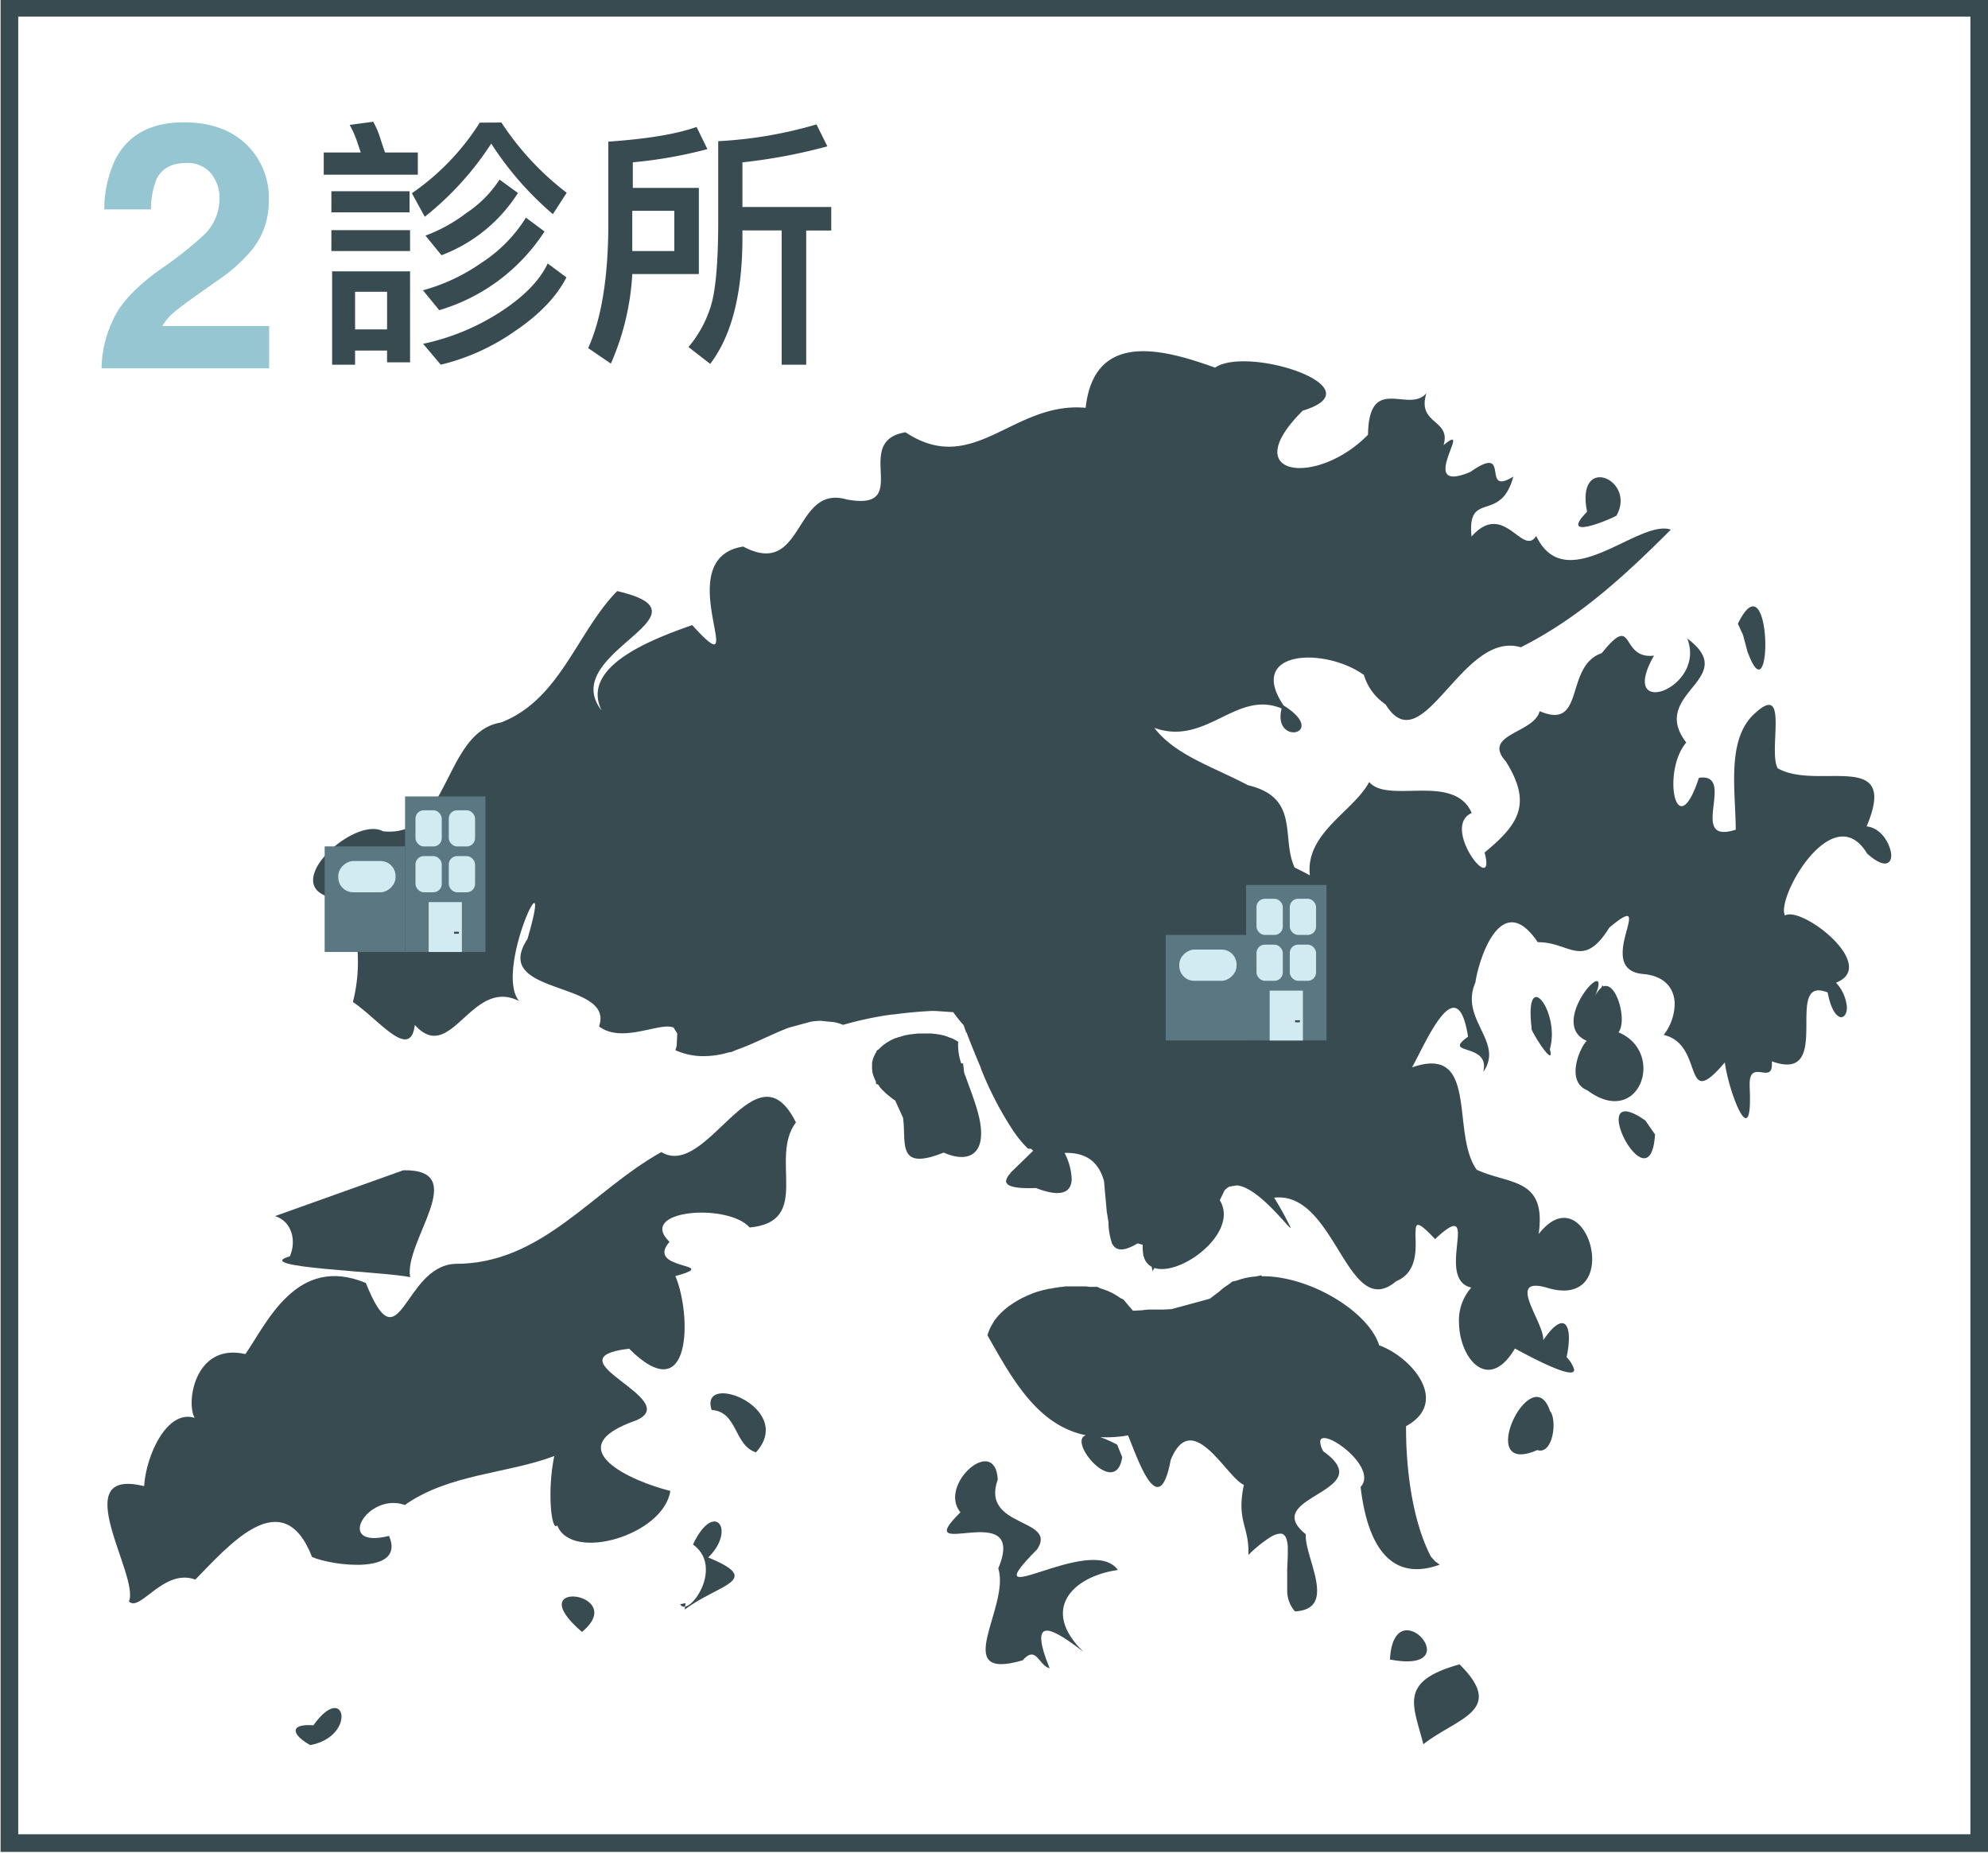 <svg xmlns="http://www.w3.org/2000/svg" viewBox="0 0 338 315"><defs><style>.cls-1{fill:none;stroke:#384b51;stroke-miterlimit:10;stroke-width:3px;}.cls-2{fill:#384b51;}.cls-3{fill:#5b7781;}.cls-4{fill:#d2ebf3;}.cls-5{fill:#95c6d1;}</style></defs><g id="Layer_1" data-name="Layer 1"><rect class="cls-1" x="1.6" y="1.32" width="334.91" height="312.01"/></g><g id="Layer_2" data-name="Layer 2"><path class="cls-2" d="M61.34,25.92c-.15-.43-.38-1.12-.7-2.06a17.65,17.65,0,0,0-1.19-2.63l4-.53a14.31,14.31,0,0,1,1.18,2.72c.35,1.11.63,1.95.84,2.5h5.57V29.7h-16V25.92Zm-5,6.59H69.63V36.1H56.34Zm0,6.62H69.72v3.55H56.34Zm.13,7H69.72V61.6H65.81v-2H60.37V62h-3.9Zm9.34,3.47H60.37V56h5.44ZM85.25,20.83a48.32,48.32,0,0,0,11.1,11.94L94,36.41a54.8,54.8,0,0,1-10.48-12A51.86,51.86,0,0,1,72.22,36.85l-2.19-4a41.39,41.39,0,0,0,11.54-12Zm7.33,18.52a32.19,32.19,0,0,1-17.9,13.38l-2.77-3.38a32,32,0,0,0,9.92-4.65A24.74,24.74,0,0,0,89.42,37Zm3.73,7.81q-2.59,5-8.82,9.17A36.87,36.87,0,0,1,74.94,62l-3-3.55A39.14,39.14,0,0,0,85.12,53q6-3.91,8-8.21ZM88.06,32.81a26.43,26.43,0,0,1-13,10.58l-2.72-3.34a26.63,26.63,0,0,0,6.93-3.82,19.5,19.5,0,0,0,5.66-5.7Z"/><path class="cls-2" d="M107.5,46.59a43.61,43.61,0,0,1-3.64,15.22L100,59.18q3.44-7.59,3.43-21.41V24.08q10-.7,15-2.5l1.84,3.77a75.86,75.86,0,0,1-12.68,2.24v4.35h11.23V46.59Zm0-3.91h7.15V35.84h-7.15ZM137.07,62H132.9V39.17h-6.67v1.19q0,14.31-5.48,21.5L117.06,59a20,20,0,0,0,3.69-6.63q1.35-3.94,1.36-14.61V24a72.13,72.13,0,0,0,16.71-2.85l1.85,3.73a93.3,93.3,0,0,1-14.44,2.72v7.59h15.1v4h-4.26Z"/><path class="cls-2" d="M49.28,213.58c-6.94,1.95,16.15,2.56,20.45,3.55-1.08-6.1,10.46-18.4-1.16-18.18l-21.81,7.79h0C49.68,207.65,50.42,211,49.28,213.58Z"/><path class="cls-2" d="M53.29,293.3C49,293,49.7,295,52.75,296.67,60.72,295.19,58.73,285.67,53.29,293.3Z"/><path class="cls-2" d="M98.94,277.43c8.17-6.69-10.82-9.27,0,0Z"/><path class="cls-2" d="M120.41,264.78c4.84-4.74,1-9.86-2.59-2.21,4.69,3.36.72,10.2-1.34,10.56l-.06.5C122.08,269.33,130,268.7,120.41,264.78Z"/><path class="cls-2" d="M115.64,272.72a.75.75,0,0,0,.84.41l.07-.6Z"/><path class="cls-2" d="M121,239.7c4.44.28,3.76,6,7.53,7.21C135.38,239.32,118.78,233,121,239.7Z"/><path class="cls-2" d="M190.06,266.9c-4.53-6.42-25.32,8.2-13.71-3.53,3.52-5.35-9.7-3.56-6.71-11.86-.44-7.72-10.21.92-6.35,5.59-9,8.87,11.62-2.84,6.44,9.53,2.08,6.53-8.44,19.3,4.14,15.63,2.36-2.67,2.69.87,4.59,1.36-3.8-9.4.61-6.75,5.77-2.79C176.81,273.69,182.28,268,190.06,266.9Z"/><path class="cls-2" d="M236.32,282.13c13.83,2.6.63-12.4,0,0Z"/><path class="cls-2" d="M242,296.52c5.72-4.49,14.15-5.65,6.15-13.58C237.68,285.86,240.3,289.84,242,296.52Z"/><path class="cls-2" d="M261.36,246.52c2.72.87,3.44-5.21,2.17-6.65C260.45,230.69,250.47,251.28,261.36,246.52Z"/><path class="cls-2" d="M281.39,192.86l-1.65-2.38C269,183,280.58,205.77,281.39,192.86Z"/><path class="cls-2" d="M260.41,174.81c-.53-.16,4.1,7.32,3.1,3.54C265.34,172,259.1,164,260.41,174.81Z"/><path class="cls-2" d="M269.9,185.37c8.83,6.58,13.41-6.47,5.28-9.87,1.52-2-.35-8.72-2.58-7.8-.12-.28-.24-.11-.33.2a4.41,4.41,0,0,0-1.23,1.79c3.77-8.57-8.28,4.27-1.25,7.26C268.68,177.92,266.05,183.85,269.9,185.37Z"/><path class="cls-2" d="M274.83,87.67c3.47-6.14-7-10.67-5-.67C264.92,92,273.56,88.39,274.83,87.67Z"/><path class="cls-2" d="M297.09,110.73c4.38,12.23,4.22-16.6-1.62-4.7l.88,1.91Z"/><path class="cls-2" d="M135.31,190.79c-6.81-13.67-15,9.82-22.87,5.07-11.86,6.6-20.31,19.08-35.13,19-8.81.5-9.29,17.78-15.11,3.25-11.81-4.92-16.86,6.92-20.48,12.09-8.62-2-10.15,8.36-8.61,10.84-4.71-1.48-8.26,6.31-8.61,11.61-13.43-3.29-.69,15.31-2.58,19.6,1.87,1.93,5.89-5.7,11.29-3.72,5.67-5.76,14.86-16.61,19.85-3.83,3.48,1.52,16,3.08,13.08-3.59-9.42,2.36-3.69-7.52,2.69-5.26,7.56-5.32,17.5-5.31,25.41-8.32-1.25,5.88-.49,13,.5,11.79,2.44,6.3,18.12,1.64,19.23-5.86-6.39-1.55-19.48-7.27-5.78-12,8.18-3.6-15.15-10.5-1.23-12.18,10.66,10.65,10.66-5.74,7.87-12.34,8.24-2.28-5.32-.89-1-5.82-5.64-5.43,9.91-6.66,13.63-2.44,10.72-1,3.22-11.79,7.88-17.89Z"/><path class="cls-2" d="M166.77,191.87l0,0c-.18-2.6-1.58-6-2.65-9h0l-.07-.16-.12-.34-.19-1.59a3,3,0,0,1-.31,0,9.67,9.67,0,0,1-.52-3.68l-.54-.32-.11-.06-.55-.27-.11,0-.55-.23h0l-.59-.2-.13,0a5.66,5.66,0,0,0-.59-.15l-.1,0-.57-.1-.08,0-.61-.07-.13,0-.62,0h-.76l-.61,0h-.13l-.61.06h-.06l-.57.08-.1,0a5.41,5.41,0,0,0-.58.12l-.12,0a5.47,5.47,0,0,0-.58.15h0l-.55.17-.1,0-.53.2-.1,0-.51.23h0c-.17.08-.33.17-.49.26l-.1.06-.45.27-.08.06-.4.29,0,0-.39.32-.07.07-.35.35-.33.22-.1.3-.21.31a.35.35,0,0,1,0,.08,3.84,3.84,0,0,0-.21.4l0,.05c-.06.13-.11.27-.16.4a.64.64,0,0,0,0,.07,3,3,0,0,0-.11.43s0,.06,0,.09,0,.3,0,.45v0a3.23,3.23,0,0,0,0,.44s0,.06,0,.09a4,4,0,0,0,.06.47l0,.09a4.6,4.6,0,0,0,.13.5h0a5.49,5.49,0,0,0,.21.51s0,0,0,.06l0,0a4.64,4.64,0,0,0,.23.44l0,0,0,0,.06.51.31.05.25.32,0,.06c.13.16.27.31.41.46l.11.12.38.37.12.11c.17.15.34.31.53.46l.11.09.49.39.18.13.36.25,1.32,2.91c.62,4.16-1.22,9.18,6.92,5.92C164.32,197.67,167.18,196.46,166.77,191.87Z"/><path class="cls-2" d="M244.78,266h0l-.81-.6-.69-.77h0c-3.3-6.38-4.27-15.54-4.22-22.18,7.47-4.08,1-11.73-4.57-13.74-1.82-5.77-11.91-11.86-20-11.74a1,1,0,0,0,0-.17l-1,.21a11.49,11.49,0,0,0-3.23.7l-.72.15-.73.56a8.16,8.16,0,0,0-1.46,1.11l-1.66,1.26-6.48,1.76-1.42.08h-1.41l-.47,0h-.15l-.47,0h-.06l-.5.05-.13,0-.4.07-.09,0-1.48.08L191,220.92l-.6-.3a6.25,6.25,0,0,0-.6-.4l-.14-.09c-.19-.11-.37-.22-.57-.32l-.25-.12-.51-.23-.28-.11-.54-.19-.27-.09-.06,0-.61-.3-.73,0-.29,0-.26,0-.63-.08-.33,0-.59,0-.34,0h-1l-.77,0h-.17q-.45,0-.9.09h-.09c-.29,0-.57.08-.86.12l-.12,0c-.3.06-.59.11-.88.18l-.18,0c-.29.06-.58.13-.86.21l-.13,0-.85.25-.06,0c-.29.09-.57.19-.85.3l-.16.06-.81.33-.14.07-.81.38h0c-.26.13-.51.27-.76.42l-.13.07c-.24.15-.48.29-.71.45l-.13.09a8.12,8.12,0,0,0-.67.48l-.07.05c-.21.16-.41.33-.6.5l-.09.07-.56.54-.11.12a5.37,5.37,0,0,0-.5.57l-.07.08c-.16.2-.3.39-.44.59l0,.06c-.14.21-.26.42-.38.63l-.07.13c-.11.21-.21.43-.3.65a1.17,1.17,0,0,1-.05.11,6.51,6.51,0,0,0-.23.71h0c4.38,7.8,8.65,15.35,16.74,17-3.23.95,5.08,10.86,6.17,3.72l-.86-2.12a21,21,0,0,0-2.86-1.28,21,21,0,0,0,4.71-.3c1.66,4,5.25,14.9,7.25,4.19,3.66-9,9.5,3,12.45,4.22a16.78,16.78,0,0,0-.42,3.44c0,3.15,1.17,4.58,1.18,7.64,0,.27,0,.55,0,.84h0a22.53,22.53,0,0,1,3.78-3.06l.31-.17a3.81,3.81,0,0,1,.78-.31,1.42,1.42,0,0,1,.43-.07,1,1,0,0,1,.36,0,.81.81,0,0,1,.3.13,1.35,1.35,0,0,1,.34.37,3.73,3.73,0,0,1,.16.35,5.29,5.29,0,0,1,.24,1.46c0,.29,0,.59,0,.91,0,.85-.06,1.81-.1,2.79,0,.37,0,.74,0,1.11s0,.74,0,1.1,0,.73,0,1.08c0,.12,0,.23,0,.35a5.33,5.33,0,0,0,1.32,3.55c3-.15,3.83-1.7,3.76-3.75-.09-2.85-1.89-6.66-1.93-9,0-.13,0-.25,0-.37h0c-1.39-1.12-1.92-2.07-1.9-2.9.08-3,7.47-4.59,7.59-7.63,0-1-.69-2.14-2.69-3.55a3.57,3.57,0,0,1-.54-1.71c.22-2.19,7.39,2.59,7.48,6.12a2.2,2.2,0,0,1-.61,1.63h0C232.16,260,235,269.54,244.78,266Z"/><path class="cls-2" d="M317.36,140.49h0c5.64-13.33-8.41-6-15.12-9.89-1.65-3,2-14.74-3.8-9.39-5,4.32-3.34,13.32-3.33,19.84-8.37,2.7.29-9.77-6.26-8.82-3.85,11.76-6.38-1.07-2.15-6-6.5-8.43,9.4-10.79.17-17.68,3.32,8.52-12,14-5.66,2.91-5.89.7-3.15-7.55-8.87-.43-6.43,2.21-2.7,13.25-10.57,9.87-.95,3.8-9.92,3.89-5.73,8.57,4.46,7.14,2.25,10.62-3.63,15.46,2.08,7.86-7.59-4.32-2.19-6.72-3-6.88-14.22-1.47-17.43-5.27-2.63,5-10.9,8.66-10.09,15.87q-1.27-.7-2.58-1.32c-2.37-5,1-11.89-7.94-14-6-3.17-12.37-5.11-15.92-9.75,8.87,3.17,13.87-6.52,21.64-3.3-1.63,6.49,8.12,4.35.33-.51-6.32-9.37,6.88-10,13.66-5.19a9.16,9.16,0,0,0,3.68,5c6.31,10.26,12.93-12.72,23-9.7,9.9-5,17.56-12.06,25.51-20-5.49-1.89-17.81,11.67-22.89,1.08-2.34,3.62-5.48-6.14-11,.09-.79-8,4.94-2.12,7.11-10.19-5.7,3.52-.13-5.84-7.31-.79-9.52,4,.79-9-4.56-4.55,1.35-4.45-4.59-3.47-2.91-8.85-2.95,3.57-9.78-3.41-9.93,7.07-8.63,8.86-22.52,7.22-11.09-4.09,12.87-3.9-9.37-11.12-14.92-7.31-8.54-3.07-20.52-6.47-22,6.83-12.38-1.13-19,11.85-30.63,4.16C144.6,75,155.43,87,144,84.92c-9.16-2.7-7.17,13.54-17.64,8-13,2,1.89,25-8.67,13.35-7.4,2.58-19,7.17-15.4,14.52-7.7-9.83,20.16-16.27,2.64-20.3-6.87,7-9.68,18.45-19.76,22.34-9.88,1.61-8.6,19.74-20.05,18.49-5.23-2.86-19.71,11-6.43,11.56A27.39,27.39,0,0,1,60,170.34c4.44,3,9.75,10.09,10.53,3.9,6.2,6.93,9.59-8.21,17.74-4.05C83.86,165,94.54,143,89.68,159.63c-6.37,9.72,14.91,7,12.17,14.86,3.92,3,10.46-.83,12.68.21l.62,1-.1,2.08c-.06.24-.13.49-.22.76a11.65,11.65,0,0,0,4.21,1h0a15,15,0,0,0,4.84-.63l.5-.07.76-.33c3.07-1.07,6.05-2.7,9-3.81l3.68-1a12.22,12.22,0,0,1,1.7-.16l2.31.23a8.54,8.54,0,0,1,1.52.46,59.52,59.52,0,0,1,7.44-1.64l.93-.13.24,0c2.11-.29,4.23-.48,6.25-.59h.07l.79,0,3,.2a24.5,24.5,0,0,0,1.78,2.23l.41,1.22.07,0c.76,2,1.57,4,2.43,6l0,.1h0a58,58,0,0,0,4.58,9.16c.24.4.49.78.73,1.15l.08.15.06.06a18.93,18.93,0,0,0,2.56,3.13,2.79,2.79,0,0,1,.57.05l.32.31-3.9,3.79,0,.1a2.26,2.26,0,0,0-.71,1.24c0,.82,1.21,1.35,5.09,1.21,4.43,1.72,6,.63,6.07-1.49A10.66,10.66,0,0,0,181,196c4.15-.12,5.91,2,6.7,4.76l.47,5.19.29,1.8a11.4,11.4,0,0,0,.56,3.49l0,.14.05,0c.61,1.23,1.82,1.51,4.35,0l.86.23c0,.22,0,.43,0,.64a6.64,6.64,0,0,0,.11,1.06v.2l.06.07a2.75,2.75,0,0,0,1.36,1.78l.14.73.34-.53c3.83,1.24,11.76-4.1,11.78-9.11a4.45,4.45,0,0,0-.68-2.4h0l.77-1.62a2.5,2.5,0,0,1,.88-.7l1.22-.21c3.82.29,9.3,7.94,9.17,7.17a53.58,53.58,0,0,0-2.8-5.08c10.5-1.2,12.39,21.27,20.75,14.2,3-1.23,3.34-4.17,3.31-6.47,0-.82-.06-1.56,0-2.11,0-1.43.49-1.59,3.3,1.42,3.2-3,3.87-2.61,3.88-.94,0,1.2-.34,3.07-.33,4.81,0,2,.52,3.91,2.61,4.37a8.41,8.41,0,0,0-2.09,6c.08,6.06,5,12,9.51,4.36,4.06,2.23,10.28,5.33,10.06,3.55a5.11,5.11,0,0,0-1.28-2.08,16.29,16.29,0,0,0,.4-3.16c0-3.16-1.52-3.9-4.37.28a1.4,1.4,0,0,0,0-.29c-.09-2-2.68-5.85-2.67-7.78,0-1.06.79-1.56,3.21-.88,5.71,1.78,7.85-1.45,7.78-5-.08-4.84-4.3-10.25-9.1-4.09a17.12,17.12,0,0,0,.19-2.44c0-7-5.67-6.17-10.72-8.5-4.47-6.19.5-21.4-11-17.4,2.36-4.18,7.67-17.12,9.53-5.22-1,.71-1.39,1.16-1.39,1.47,0,1,4.22.64,4.1,3.65a4.09,4.09,0,0,1-.13.86h0a4.9,4.9,0,0,0,1-2.74c.1-3.11-2.94-6-2.94-9.65a6.85,6.85,0,0,1,.6-2.78c.62-4.21,4.47-16,10.61-6.87,5.41-.08,7.66,4.77,12.17-2.49,2.67-2.22,3.37-2.34,3.35-1.44,0,1.09-1.12,3.65-1.08,5.82,0,1.81.82,3.34,3.64,3.53,3.53.36,5.13,2.44,5.2,5a8.81,8.81,0,0,1-1.87,5.34h0c7.09,1.63,3,13.37,10.4,4.67.59,4.71,4.28,14.54,4.27,6.29,0-.55,0-1.19-.05-1.9,0-.18,0-.35,0-.5-.12-4.53,3.65-.31,3.77-3.34a4.78,4.78,0,0,0,0-.73c10.82,3.92,1.66-14.83,9.49-11.71,1,5.32,3.31,4.91,3.27,2.5a7,7,0,0,0-1.85-4.16c1.62-.64,2.24-1.62,2.2-2.76-.13-4.05-8.7-10-10.87-8.66a1.9,1.9,0,0,1-.18-.93c.07-4.52,8.78-18.48,14.13-9.61,2.88,2.58,4.11,1.85,4.11.29C321.45,143.55,319.88,140.74,317.36,140.49Z"/><rect class="cls-2" x="90.95" y="147.55" width="0.82" height="0.34"/><rect class="cls-3" x="198.19" y="158.94" width="13.67" height="17.95"/><rect class="cls-3" x="211.86" y="150.44" width="13.67" height="26.44"/><rect class="cls-4" x="202.72" y="159.22" width="5.31" height="9.74" rx="2.54" transform="translate(369.46 -41.29) rotate(90)"/><rect class="cls-4" x="213.63" y="152.79" width="4.47" height="6.15" rx="1.41"/><rect class="cls-4" x="219.29" y="152.79" width="4.47" height="6.15" rx="1.41"/><rect class="cls-4" x="213.63" y="160.59" width="4.47" height="6.15" rx="1.41"/><rect class="cls-4" x="219.29" y="160.59" width="4.47" height="6.15" rx="1.41"/><rect class="cls-4" x="215.87" y="168.41" width="5.65" height="8.48"/><rect class="cls-2" x="220.19" y="173.45" width="0.82" height="0.34"/><rect class="cls-3" x="55.2" y="143.89" width="13.67" height="17.95"/><rect class="cls-3" x="68.87" y="135.4" width="13.67" height="26.44"/><rect class="cls-4" x="59.73" y="144.17" width="5.31" height="9.74" rx="2.54" transform="translate(211.42 86.65) rotate(90)"/><rect class="cls-4" x="70.64" y="137.75" width="4.47" height="6.15" rx="1.41"/><rect class="cls-4" x="76.3" y="137.75" width="4.47" height="6.15" rx="1.41"/><rect class="cls-4" x="70.64" y="145.54" width="4.47" height="6.15" rx="1.41"/><rect class="cls-4" x="76.3" y="145.54" width="4.47" height="6.15" rx="1.41"/><rect class="cls-4" x="72.88" y="153.36" width="5.65" height="8.48"/><rect class="cls-2" x="77.2" y="158.4" width="0.82" height="0.34"/><rect class="cls-2" x="217.57" y="241.97" width="0.82" height="0.34"/><path class="cls-5" d="M19.19,54.46q1.75-4.17,8.26-8.81a60.5,60.5,0,0,0,7.32-5.8,8.58,8.58,0,0,0,2.55-6,6.59,6.59,0,0,0-1.46-4.39,5.18,5.18,0,0,0-4.19-1.75q-3.74,0-5.08,2.79a14,14,0,0,0-.92,5.1H17.73a20,20,0,0,1,1.92-8.58q3.27-6.23,11.63-6.22,6.61,0,10.51,3.66a12.6,12.6,0,0,1,3.91,9.68,13.1,13.1,0,0,1-2.76,8.21A27.7,27.7,0,0,1,37,47.68L33.71,50c-2.05,1.45-3.45,2.51-4.21,3.16a9.17,9.17,0,0,0-1.9,2.26H45.76v7.2H17.27A19.33,19.33,0,0,1,19.19,54.46Z"/></g></svg>